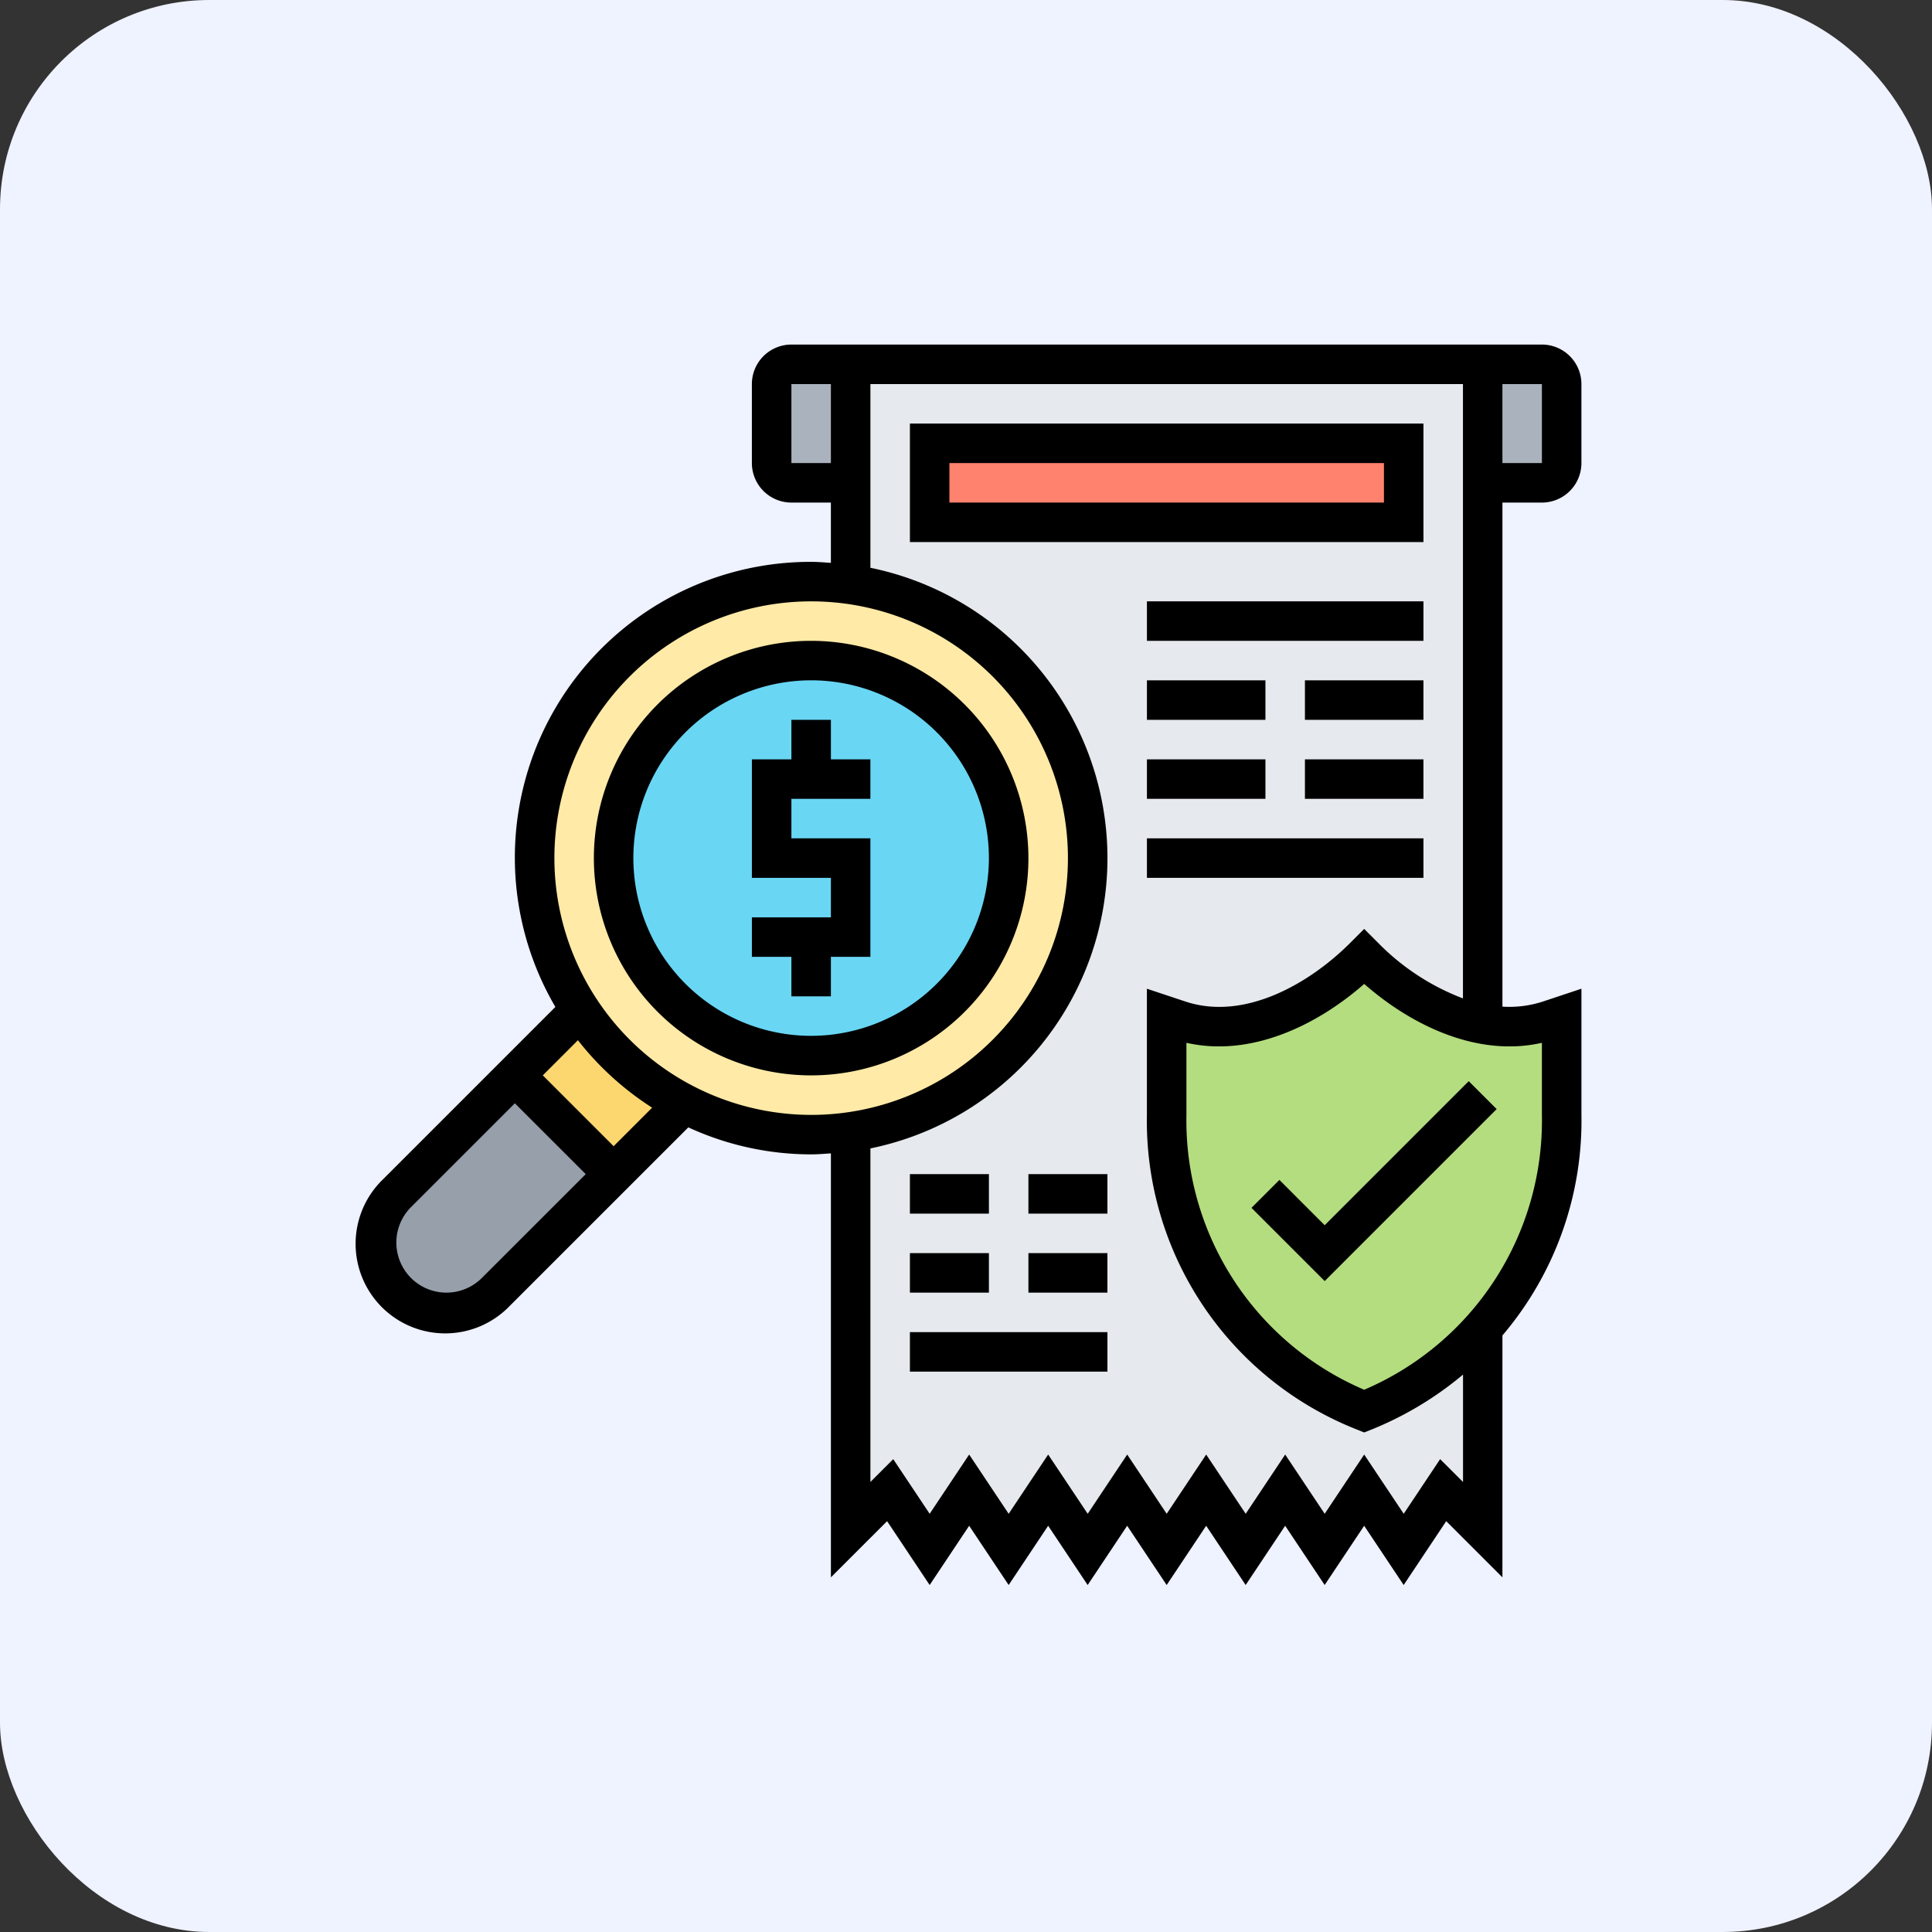 <svg xmlns="http://www.w3.org/2000/svg" width="157" height="157" viewBox="0 0 157 157">
  <rect x="0" y="0" width="157" height="157" fill="#333333" stroke="none"/>
  <g id="Grupo_56918" data-name="Grupo 56918" transform="translate(-716 -1245)">
    <rect id="Rectángulo_5641" data-name="Rectángulo 5641" width="157" height="157" rx="17" transform="translate(716 1245)" fill="#eff2ff"/>
    <g id="recibo" transform="translate(744 1272)">
      <g id="Grupo_55920" data-name="Grupo 55920" transform="translate(2.605 2.605)">
        <path id="Trazado_102182" data-name="Trazado 102182" d="M26.012,2V19.656l-.032.225.032.006v44.48l-.032.006.032.225V96.7l3.21-3.21,3.21,4.815,3.21-4.815,3.21,4.815,3.21-4.815,3.21,4.815,3.21-4.815,3.21,4.815,3.21-4.815,3.21,4.815,3.21-4.815,3.21,4.815,3.21-4.815,3.21,4.815,3.21-4.815,3.21,3.21V2Z" transform="translate(12.509 -2)" fill="#e6e9ed"/>
        <path id="Trazado_102183" data-name="Trazado 102183" d="M28.42,2v9.63H23.605A1.61,1.61,0,0,1,22,10.025V3.605A1.61,1.61,0,0,1,23.605,2Z" transform="translate(10.101 -2)" fill="#aab2bd"/>
        <path id="Trazado_102184" data-name="Trazado 102184" d="M64.42,3.605v6.42a1.61,1.61,0,0,1-1.605,1.605H58V2h4.815A1.61,1.61,0,0,1,64.42,3.605Z" transform="translate(31.884 -2)" fill="#aab2bd"/>
        <path id="Trazado_102185" data-name="Trazado 102185" d="M74.1,36.815v8.025a25.259,25.259,0,0,1-6.581,17.511,25.848,25.848,0,0,1-9.47,6.565A25.986,25.986,0,0,1,47.008,60.49,25.63,25.63,0,0,1,42,44.841V36.815l1.011.337c5.281,1.766,11.107-1.22,15.039-5.152a19.346,19.346,0,0,0,9.518,5.441,10.6,10.6,0,0,0,5.521-.289Z" transform="translate(22.203 16.152)" fill="#b4dd7f"/>
        <path id="Trazado_102186" data-name="Trazado 102186" d="M30,6H68.522v6.42H30Z" transform="translate(14.942 0.42)" fill="#ff826e"/>
        <path id="Trazado_102187" data-name="Trazado 102187" d="M21.261,46.025l-9.566,9.566a5.675,5.675,0,1,1-8.025-8.025L13.235,38Z" transform="translate(-2 19.782)" fill="#969faa"/>
        <path id="Trazado_102188" data-name="Trazado 102188" d="M22.755,42.219l-5.73,5.73L9,39.924l4.815-4.815.626-.289A22.369,22.369,0,0,0,22.755,42.219Z" transform="translate(2.235 17.858)" fill="#fcd770"/>
        <path id="Trazado_102189" data-name="Trazado 102189" d="M22.15,55.422A22.465,22.465,0,0,1,32.471,13a23.144,23.144,0,0,1,3.178.225,22.472,22.472,0,0,1,0,44.492,23.144,23.144,0,0,1-3.178.225A22.345,22.345,0,0,1,22.15,55.422Z" transform="translate(2.841 4.656)" fill="#ffeaa7"/>
        <circle id="Elipse_396" data-name="Elipse 396" cx="16" cy="16" r="16" transform="translate(19.395 24.395)" fill="#69d6f4"/>
      </g>
      <g id="Grupo_55921" data-name="Grupo 55921" transform="translate(1 1)">
        <path id="Trazado_102190" data-name="Trazado 102190" d="M27.42,20H24.21v3.21H21v9.63h6.42v3.21H21v3.21h3.21v3.21h3.21v-3.21h3.21V29.63H24.21V26.42h6.42V23.21H27.42Z" transform="translate(11.101 10.496)"/>
        <path id="Trazado_102191" data-name="Trazado 102191" d="M30.656,16A17.656,17.656,0,1,0,48.311,33.656,17.677,17.677,0,0,0,30.656,16Zm0,32.1A14.446,14.446,0,1,1,45.1,33.656,14.462,14.462,0,0,1,30.656,48.1Z" transform="translate(6.261 8.076)"/>
        <path id="Trazado_102192" data-name="Trazado 102192" d="M48.563,46.318l-2.27,2.27,5.95,5.95L66.218,40.563l-2.27-2.27L52.243,50Z" transform="translate(26.405 21.565)"/>
        <path id="Trazado_102193" data-name="Trazado 102193" d="M97.3,13.841a3.213,3.213,0,0,0,3.21-3.21V4.21A3.213,3.213,0,0,0,97.3,1H36.311A3.213,3.213,0,0,0,33.1,4.21v6.42a3.213,3.213,0,0,0,3.21,3.21h3.21v4.9c-.533-.035-1.063-.082-1.605-.082a24.03,24.03,0,0,0-20.784,36.17l-14,14A7.28,7.28,0,1,0,13.426,79.12L27.935,64.614a23.9,23.9,0,0,0,9.982,2.194c.543,0,1.072-.047,1.605-.082v34.453l4.566-4.565,3.459,5.189,3.21-4.815,3.21,4.815,3.21-4.815,3.21,4.815,3.21-4.815,3.21,4.815,3.21-4.815,3.21,4.815,3.21-4.815,3.21,4.815,3.21-4.815,3.21,4.815,3.459-5.189,4.566,4.565V81.523a26.921,26.921,0,0,0,6.42-17.925V53.346l-3.13,1.042a8.769,8.769,0,0,1-3.29.414V13.841Zm0-9.63v6.42h-3.21V4.21ZM36.311,10.63V4.21h3.21v6.42ZM11.157,76.851A4.07,4.07,0,0,1,5.4,71.095l8.439-8.438L19.6,68.413ZM21.866,66.143,16.11,60.387l2.855-2.855a24.227,24.227,0,0,0,6.029,5.481ZM17.051,42.732A20.866,20.866,0,1,1,37.917,63.6,20.89,20.89,0,0,1,17.051,42.732ZM97.3,57.741V63.6A23.792,23.792,0,0,1,82.858,85.935,23.792,23.792,0,0,1,68.413,63.6V57.741c5.273,1.2,10.664-1.461,14.446-4.785C86.64,56.278,92.023,58.941,97.3,57.741ZM83.993,49.622l-1.135-1.136-1.135,1.136c-3.347,3.345-8.619,6.353-13.393,4.765L65.2,53.346V63.6a26.967,26.967,0,0,0,17.06,25.567l.6.238.6-.238a27.718,27.718,0,0,0,7.43-4.464v8.728L89.03,91.574l-2.961,4.441L82.858,91.2l-3.21,4.815L76.438,91.2l-3.21,4.815L70.018,91.2l-3.21,4.815L63.6,91.2l-3.21,4.815L57.177,91.2l-3.21,4.815L50.757,91.2l-3.21,4.815-2.961-4.441-1.854,1.855V66.323a24.078,24.078,0,0,0,0-47.183V4.21H90.884V54.134a19.219,19.219,0,0,1-6.891-4.512Z" transform="translate(-1 -1)"/>
        <path id="Trazado_102194" data-name="Trazado 102194" d="M29,5v9.63H70.732V5Zm38.522,6.42H32.21V8.21H67.522Z" transform="translate(15.942 1.42)"/>
        <path id="Trazado_102195" data-name="Trazado 102195" d="M41,14H63.471v3.21H41Z" transform="translate(23.203 6.866)"/>
        <path id="Trazado_102196" data-name="Trazado 102196" d="M41,18h9.63v3.21H41Z" transform="translate(23.203 9.286)"/>
        <path id="Trazado_102197" data-name="Trazado 102197" d="M41,22h9.63v3.21H41Z" transform="translate(23.203 11.706)"/>
        <path id="Trazado_102198" data-name="Trazado 102198" d="M49,18h9.63v3.21H49Z" transform="translate(28.043 9.286)"/>
        <path id="Trazado_102199" data-name="Trazado 102199" d="M49,22h9.63v3.21H49Z" transform="translate(28.043 11.706)"/>
        <path id="Trazado_102200" data-name="Trazado 102200" d="M41,26H63.471v3.21H41Z" transform="translate(23.203 14.127)"/>
        <path id="Trazado_102201" data-name="Trazado 102201" d="M29,43h6.42v3.21H29Z" transform="translate(15.942 24.413)"/>
        <path id="Trazado_102202" data-name="Trazado 102202" d="M35,43h6.42v3.21H35Z" transform="translate(19.572 24.413)"/>
        <path id="Trazado_102203" data-name="Trazado 102203" d="M29,47h6.42v3.21H29Z" transform="translate(15.942 26.833)"/>
        <path id="Trazado_102204" data-name="Trazado 102204" d="M35,47h6.42v3.21H35Z" transform="translate(19.572 26.833)"/>
        <path id="Trazado_102205" data-name="Trazado 102205" d="M29,51H45.051v3.21H29Z" transform="translate(15.942 29.253)"/>
      </g>
    </g>
  </g>
</svg>
